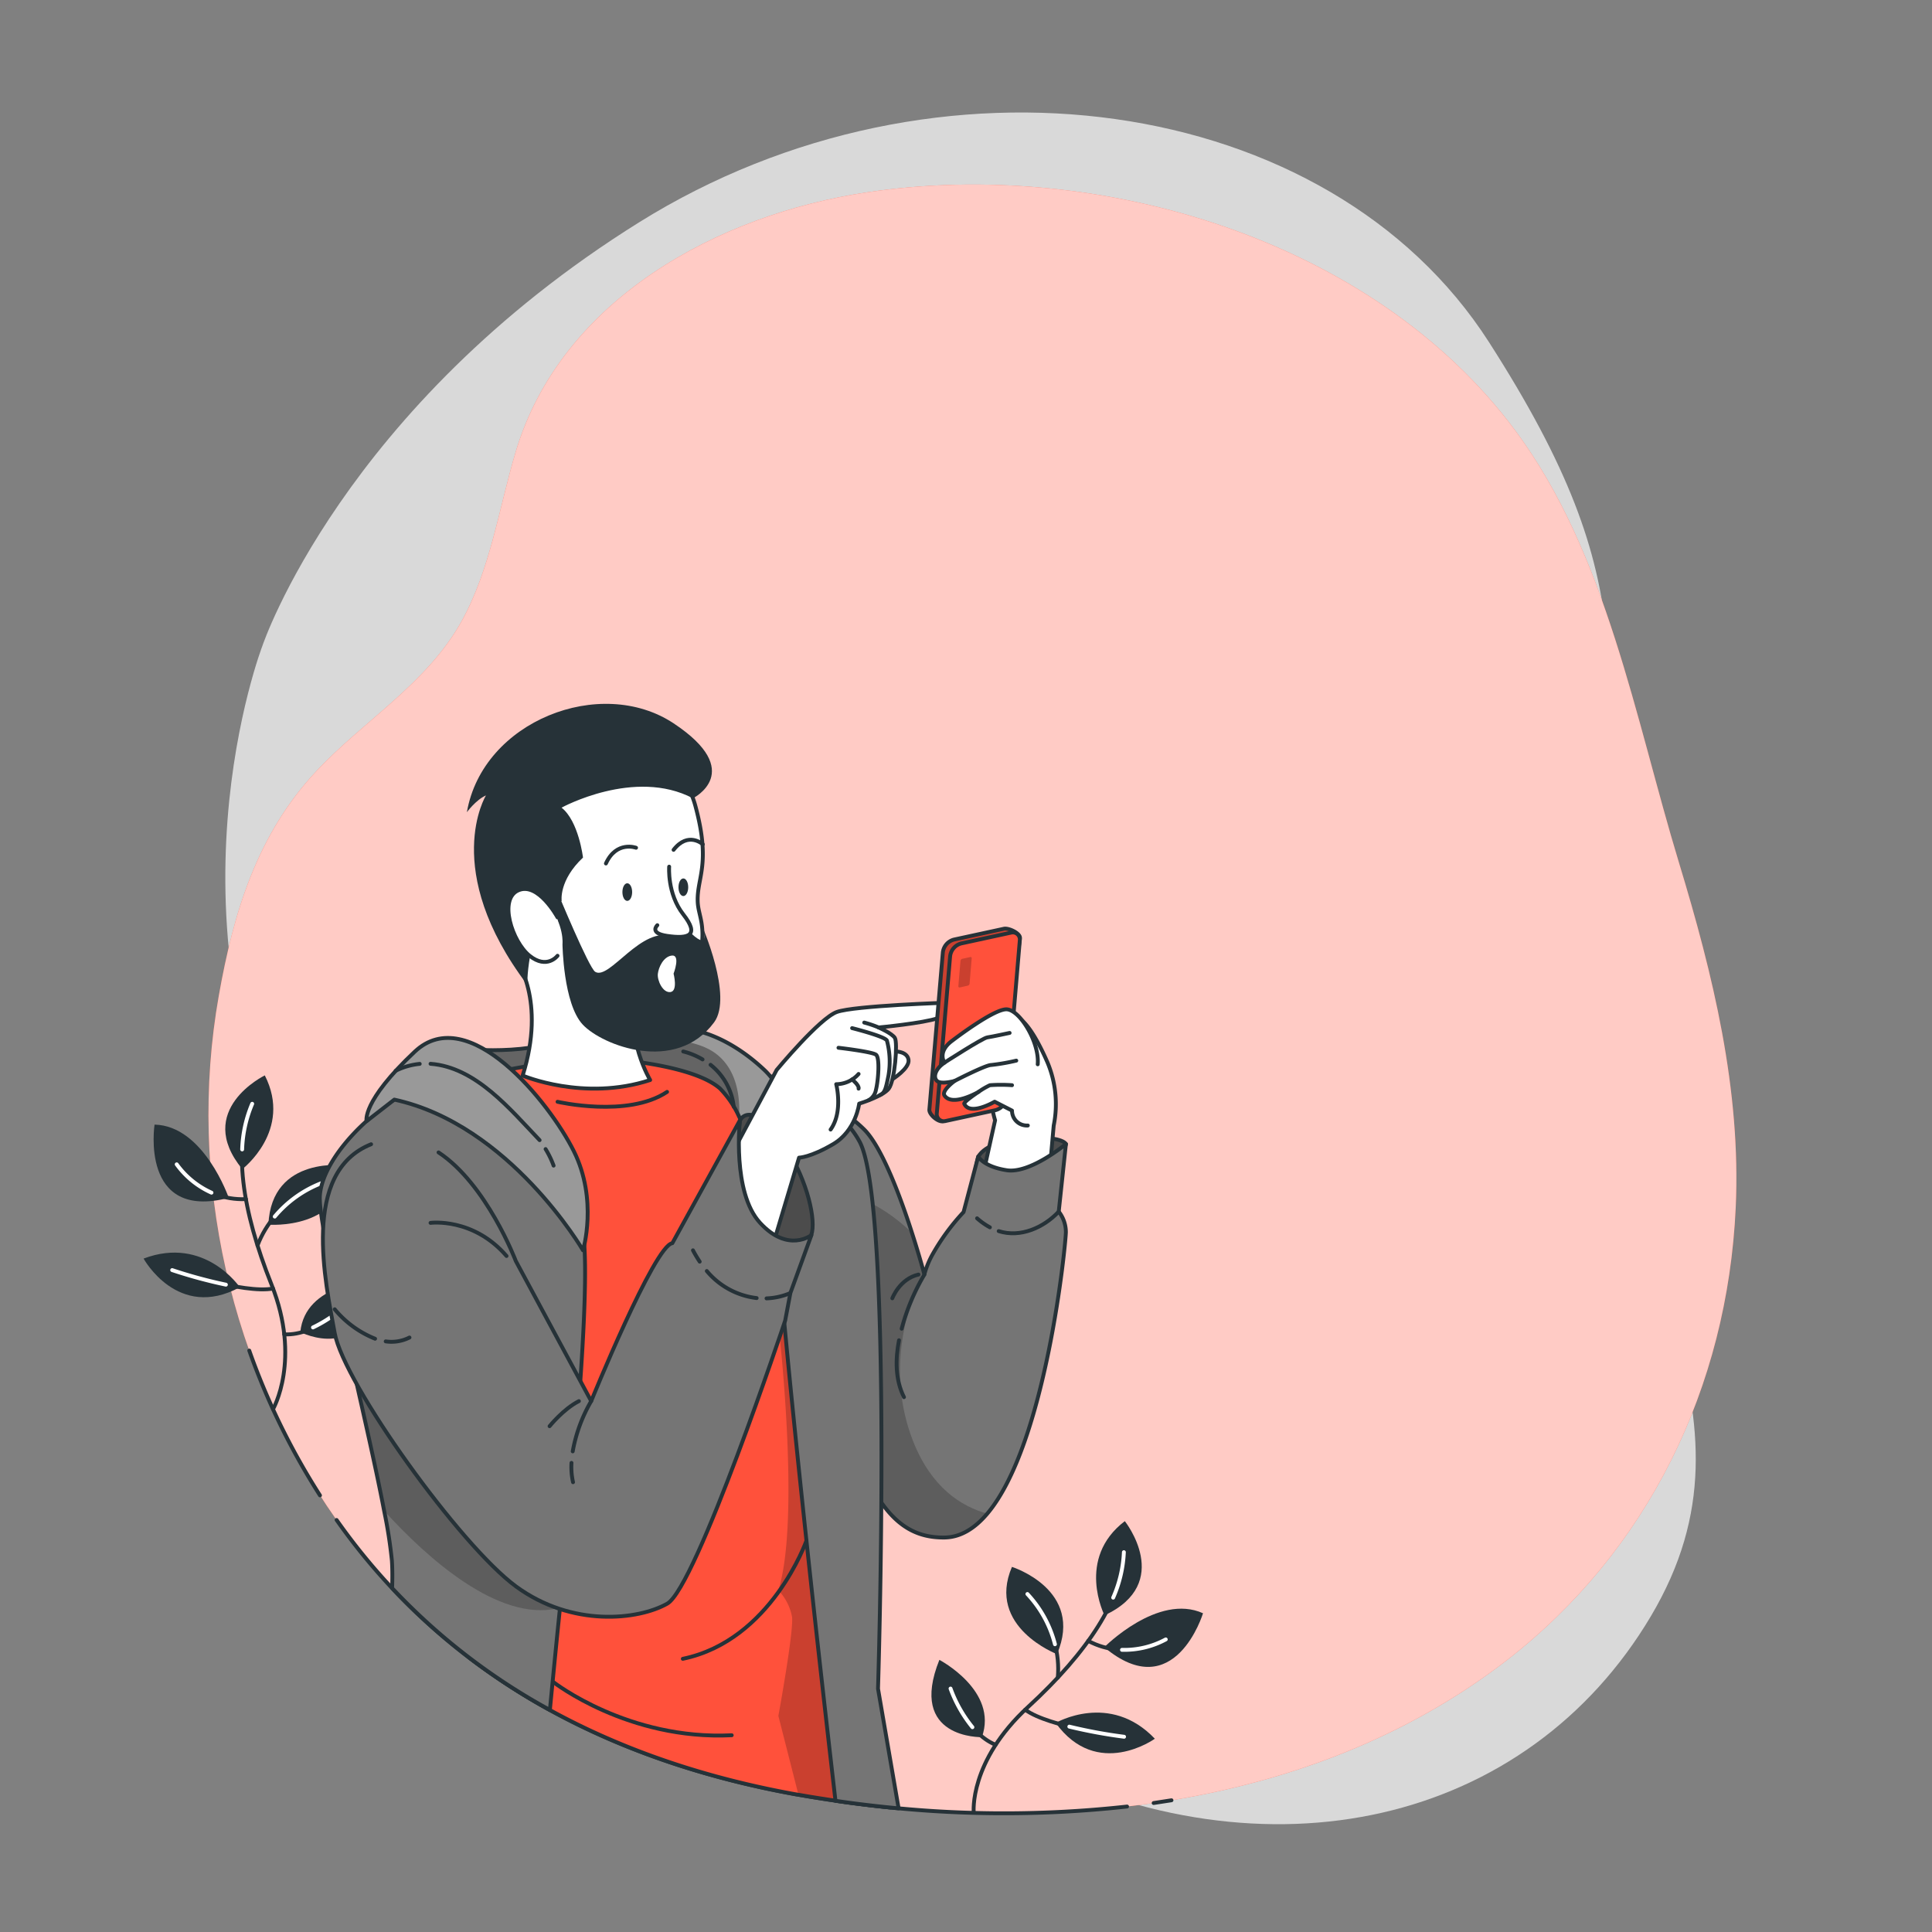 <svg xmlns="http://www.w3.org/2000/svg" xmlns:xlink="http://www.w3.org/1999/xlink" viewBox="0 0 500 500"><rect x="0" y="0" width="500" height="500" fill="#808080" stroke="none"/><defs><clipPath id="freepik--clip-path--inject-2"><path d="M357.75,150.84a39.15,39.15,0,0,1-18.94,33.51,39,39,0,0,1-20.16,5.59,39.11,39.11,0,1,1,39.1-39.1Z" style="fill:#FF513B;stroke:#263238;stroke-linecap:round;stroke-linejoin:round;stroke-width:0.933px"></path></clipPath><clipPath id="freepik--clip-path-2--inject-2"><rect x="236.51" y="247.08" width="52.53" height="52.53" style="fill:#FF513B;stroke:#263238;stroke-linecap:round;stroke-linejoin:round;stroke-width:0.933px"></rect></clipPath><clipPath id="freepik--clip-path-3--inject-2"><rect x="292.38" y="247.08" width="52.53" height="52.53" style="fill:#FF513B;stroke:#263238;stroke-linecap:round;stroke-linejoin:round;stroke-width:0.933px"></rect></clipPath><clipPath id="freepik--clip-path-4--inject-2"><rect x="348.26" y="247.08" width="52.53" height="52.53" style="fill:#FF513B;stroke:#263238;stroke-linecap:round;stroke-linejoin:round;stroke-width:0.933px"></rect></clipPath><clipPath id="freepik--clip-path-5--inject-2"><rect x="236.51" y="302.99" width="52.53" height="52.53" style="fill:#FF513B;stroke:#263238;stroke-linecap:round;stroke-linejoin:round;stroke-width:0.933px"></rect></clipPath><clipPath id="freepik--clip-path-6--inject-2"><rect x="292.38" y="302.99" width="52.53" height="52.53" style="fill:#FF513B;stroke:#263238;stroke-linecap:round;stroke-linejoin:round;stroke-width:0.933px"></rect></clipPath><clipPath id="freepik--clip-path-7--inject-2"><rect x="348.26" y="302.99" width="52.53" height="52.53" style="fill:#FF513B;stroke:#263238;stroke-linecap:round;stroke-linejoin:round;stroke-width:0.933px"></rect></clipPath><clipPath id="freepik--clip-path-8--inject-2"><path d="M253.18,299.32c3.64-6,21.12-5.91,22.7-3.24,0,0-8.66,28-18.31,25.08S253.18,299.32,253.18,299.32Z" style="fill:#757575;stroke:#263238;stroke-linecap:round;stroke-linejoin:round"></path></clipPath><clipPath id="freepik--clip-path-9--inject-2"><path d="M274,313.56a8.62,8.62,0,0,1,1.85,5.28c0,2.61-5,54.75-20.35,72.9-3.22,3.81-6.9,6.12-11.09,6.17-13,.14-19.31-10.18-27.59-34.12q-1.54-4.47-3.21-9.6c-8-24.71-17.94-76.25-17.94-76.25s17.55,4.07,28,14.39C228.21,296.84,233,309.64,236,319c1.49,4.62,2.57,8.41,3,10l.22.82a23.57,23.57,0,0,1,1.84-4.67s0,0,0,0a.34.34,0,0,0,.06-.12,57.08,57.08,0,0,1,8.25-11.35l3.79-14.37s1.34,2.62,7.4,3.55,15.3-6.79,15.3-6.79Z" style="fill:#757575;stroke:#263238;stroke-linecap:round;stroke-linejoin:round"></path></clipPath><clipPath id="freepik--clip-path-10--inject-2"><path d="M117.13,271.16s18,2.54,29.63-2.59,3.43,38.79-13.24,32.46S117.13,271.16,117.13,271.16Z" style="fill:#999;stroke:#263238;stroke-linecap:round;stroke-linejoin:round"></path></clipPath><clipPath id="freepik--clip-path-11--inject-2"><path d="M230.41,467.77c-2.65-.27-5.28-.57-7.91-.9q-3.15-.39-6.28-.86-4.8-.69-9.58-1.53l-.1,0c-23-4.1-44.71-11.2-64.23-21.92a165.88,165.88,0,0,1-21-13.67C108.51,395.42,80.5,318.38,87.82,305.22c9-16.12,28.05-29,63.06-30.75,32.47-1.62,59.24,9.89,65.64,23.27,6.11,12.77,5.86,98.44,4.31,138.21-.07,1.89-.15,3.67-.23,5.34l1.1,3.27Z" style="fill:#FF513B;stroke:#263238;stroke-linecap:round;stroke-linejoin:round"></path></clipPath><clipPath id="freepik--clip-path-12--inject-2"><path d="M200.86,316.48s-4.25-16.83-9.59-27.51a25.37,25.37,0,0,0-4.9-7.23c-6.55-5.85-25.29-7.35-25.29-7.35a15.26,15.26,0,0,1,5.66-6.14c8.25-5,20.86-1,31.07,8.65C210.81,289.22,200.86,316.48,200.86,316.48Z" style="fill:#999;stroke:#263238;stroke-linecap:round;stroke-linejoin:round"></path></clipPath><clipPath id="freepik--clip-path-13--inject-2"><path d="M146.36,401.9c-.48,4.83-1,9.59-1.43,14.18-.82,7.85-1.75,17.47-2.62,26.46A163.13,163.13,0,0,1,101.48,411c.09-2.65.08-5.07-.06-7.13a124.3,124.3,0,0,0-2-12.84c-2.38-12.48-6.47-30-10-45.69-3.71-16.55-6.82-31.09-6.65-35.62C83.22,299.05,99,282.67,118,276.9c0,0,29.29,20.18,32.85,41.94C152.71,330.07,149.7,367.9,146.36,401.9Z" style="fill:#757575;stroke:#263238;stroke-linecap:round;stroke-linejoin:round"></path></clipPath><clipPath id="freepik--clip-path-14--inject-2"><path d="M191.54,289.93c1.66-3,6.41-1.56,11.94,7.15s7.8,18.85,6.47,22.55-19.26,8.17-19.26,8.17L187,318.44Z" style="fill:#757575;stroke:#263238;stroke-linecap:round;stroke-linejoin:round"></path></clipPath><clipPath id="freepik--clip-path-15--inject-2"><path d="M255.68,286.32l-11.61,3.85c-1.23.32-3.65-1.73-3.55-3L244,246.58a3.87,3.87,0,0,1,2.89-3.42l12.87-2.79c1.22-.32,4.32,1.15,4.21,2.42l-5.37,40.11A3.87,3.87,0,0,1,255.68,286.32Z" style="fill:#FF513B;stroke:#263238;stroke-linecap:round;stroke-linejoin:round"></path></clipPath></defs><g id="freepik--background-simple--inject-2"><path d="M67.93,167.09s-27.88,72,11.3,144.5S199.11,422.39,263.7,455.14s131.66,16.8,163.53-36.84-11.84-91.93-11.9-168.42,11.45-96.74-30-161.36-143.06-78.93-219.9-31S67.93,167.09,67.93,167.09Z" style="fill:#fff;opacity:0.7"></path><path d="M303.18,465.91c31.18-5.15,61.06-16.47,86.46-36,36.93-28.48,57.42-71,59.56-117.34,1.41-30.55-5.88-60.35-14.7-89.36-11.34-37.33-18.65-79.85-42.33-111.75-36.86-49.67-108.1-70.59-167.68-61.7-38.5,5.74-79.17,27.6-91,67.11-4.38,14.63-6.52,30.35-14,43.87-9,16.2-25.27,25.66-37.63,38.85-15.28,16.29-21.43,36.59-25.23,58.06-8.33,47,3,96.78,30.5,135.76,28.65,40.68,71.17,62.5,119.43,71.09q8,1.41,16,2.41C249,470.19,276.57,470.3,303.18,465.91Z" style="fill:#FF513B"></path><path d="M303.18,465.91c31.18-5.15,61.06-16.47,86.46-36,36.93-28.48,57.42-71,59.56-117.34,1.41-30.55-5.88-60.35-14.7-89.36-11.34-37.33-18.65-79.85-42.33-111.75-36.86-49.67-108.1-70.59-167.68-61.7-38.5,5.74-79.17,27.6-91,67.11-4.38,14.63-6.52,30.35-14,43.87-9,16.2-25.27,25.66-37.63,38.85-15.28,16.29-21.43,36.59-25.23,58.06-8.33,47,3,96.78,30.5,135.76,28.65,40.68,71.17,62.5,119.43,71.09q8,1.41,16,2.41C249,470.19,276.57,470.3,303.18,465.91Z" style="fill:#fff;opacity:0.7"></path></g><g id="freepik--Leaves--inject-2"><path d="M243.11,429.57s15.31,8,11,20C254.07,449.58,234.86,450.09,243.11,429.57Z" style="fill:#263238"></path><path d="M273.21,445.89s14-8.17,25.66,4.09C298.87,450,283.94,460.71,273.21,445.89Z" style="fill:#263238"></path><path d="M311.34,417.51s-7.31,24.11-25.56,8.79C285.78,426.3,299.69,412.23,311.34,417.51Z" style="fill:#263238"></path><path d="M291.1,393.67s12.75,16-5.25,24.38C285.85,418.05,278.37,403.38,291.1,393.67Z" style="fill:#263238"></path><path d="M261.89,405.51s18.8,5.9,11.66,22.58C273.55,428.09,255.22,421.08,261.89,405.51Z" style="fill:#263238"></path><path d="M252,469.09s-1.3-13.19,14.11-27.37,24.41-27.83,24.76-40" style="fill:none;stroke:#263238;stroke-linecap:round;stroke-linejoin:round"></path><path d="M265.89,412.53s9,8.92,7.87,21.62" style="fill:none;stroke:#263238;stroke-linecap:round;stroke-linejoin:round"></path><path d="M301.7,424.28s-9.88,5.83-20.07.38" style="fill:none;stroke:#263238;stroke-linecap:round;stroke-linejoin:round"></path><path d="M290.91,449.47s-19.42-2.43-25.59-7" style="fill:none;stroke:#263238;stroke-linecap:round;stroke-linejoin:round"></path><path d="M246,437s3.81,11.34,11.64,14.54" style="fill:none;stroke:#263238;stroke-linecap:round;stroke-linejoin:round"></path><path d="M288.09,413.47a32.79,32.79,0,0,0,2.77-11.77" style="fill:none;stroke:#fff;stroke-linecap:round;stroke-linejoin:round"></path><path d="M265.89,412.53a29.78,29.78,0,0,1,7.13,13" style="fill:none;stroke:#fff;stroke-linecap:round;stroke-linejoin:round"></path><path d="M301.7,424.28a22.6,22.6,0,0,1-11.33,2.7" style="fill:none;stroke:#fff;stroke-linecap:round;stroke-linejoin:round"></path><path d="M290.91,449.47a130.82,130.82,0,0,1-14.17-2.62" style="fill:none;stroke:#fff;stroke-linecap:round;stroke-linejoin:round"></path><path d="M246,437a34.62,34.62,0,0,0,5.66,10" style="fill:none;stroke:#fff;stroke-linecap:round;stroke-linejoin:round"></path><path d="M96.26,331.44s-17.28.62-18.54,13.3C77.72,344.74,94.81,353.52,96.26,331.44Z" style="fill:#263238"></path><path d="M62.06,333.14s-9.07-13.42-24.9-7.42C37.16,325.72,46,341.86,62.06,333.14Z" style="fill:#263238"></path><path d="M40,291.05S36.13,316,59.2,310C59.2,310,52.76,291.33,40,291.05Z" style="fill:#263238"></path><path d="M68.53,278.31s-18.43,8.95-5.82,24.26C62.71,302.57,75.8,292.58,68.53,278.31Z" style="fill:#263238"></path><path d="M89.74,301.63s-19.5-2.82-20.28,15.31C69.46,316.94,89,318.56,89.74,301.63Z" style="fill:#263238"></path><path d="M70.66,364.69s7.37-12.78-.39-32.24-10-35.65-5-46.79" style="fill:none;stroke:#263238;stroke-linecap:round;stroke-linejoin:round"></path><path d="M83.1,306.23s-11.94,4.16-16.45,16.08" style="fill:none;stroke:#263238;stroke-linecap:round;stroke-linejoin:round"></path><path d="M45.73,301.33s6.39,9.53,17.92,9" style="fill:none;stroke:#263238;stroke-linecap:round;stroke-linejoin:round"></path><path d="M44.56,328.7s18.55,6.22,26.1,4.77" style="fill:none;stroke:#263238;stroke-linecap:round;stroke-linejoin:round"></path><path d="M90.4,336.93s-8.4,8.9-16.84,8.39" style="fill:none;stroke:#263238;stroke-linecap:round;stroke-linejoin:round"></path><path d="M62.67,297.47a32.89,32.89,0,0,1,2.6-11.81" style="fill:none;stroke:#fff;stroke-linecap:round;stroke-linejoin:round"></path><path d="M83.1,306.23a29.82,29.82,0,0,0-12,8.62" style="fill:none;stroke:#fff;stroke-linecap:round;stroke-linejoin:round"></path><path d="M45.73,301.33a22.5,22.5,0,0,0,9,7.33" style="fill:none;stroke:#fff;stroke-linecap:round;stroke-linejoin:round"></path><path d="M44.56,328.7a125.64,125.64,0,0,0,13.9,3.77" style="fill:none;stroke:#fff;stroke-linecap:round;stroke-linejoin:round"></path><path d="M90.4,336.93A34.64,34.64,0,0,1,81,343.54" style="fill:none;stroke:#fff;stroke-linecap:round;stroke-linejoin:round"></path><path d="M298.56,466.62c1.55-.22,3.09-.46,4.62-.71" style="fill:none;stroke:#263238;stroke-linecap:round;stroke-linejoin:round"></path><path d="M87.11,393.37c28.65,40.68,71.17,62.5,119.43,71.09q8,1.41,16,2.41a290.12,290.12,0,0,0,69.14.66" style="fill:none;stroke:#263238;stroke-linecap:round;stroke-linejoin:round"></path><path d="M64.51,349.53A182.46,182.46,0,0,0,82.81,387" style="fill:none;stroke:#263238;stroke-linecap:round;stroke-linejoin:round"></path></g><g id="freepik--Character--inject-2"><path d="M253.18,299.32c3.64-6,21.12-5.91,22.7-3.24,0,0-8.66,28-18.31,25.08S253.18,299.32,253.18,299.32Z" style="fill:#757575"></path><g style="clip-path:url(#freepik--clip-path-8--inject-2)"><path d="M253.18,299.32c3.64-6,21.12-5.91,22.7-3.24,0,0-8.66,28-18.31,25.08S253.18,299.32,253.18,299.32Z" style="fill-opacity:0.7;opacity:0.5"></path></g><path d="M253.18,299.32c3.64-6,21.12-5.91,22.7-3.24,0,0-8.66,28-18.31,25.08S253.18,299.32,253.18,299.32Z" style="fill:none;stroke:#263238;stroke-linecap:round;stroke-linejoin:round"></path><path d="M263,263.25s3,0,8.12,11.78a27.88,27.88,0,0,1,1.58,16.25l-2,22.41-17.87-2.57,4.7-21.19S252.13,273,263,263.25Z" style="fill:#fff;stroke:#263238;stroke-linecap:round;stroke-linejoin:round"></path><path d="M274,313.56a8.62,8.62,0,0,1,1.85,5.28c0,2.61-5,54.75-20.35,72.9-3.22,3.81-6.9,6.12-11.09,6.17-13,.14-19.31-10.18-27.59-34.12q-1.54-4.47-3.21-9.6c-8-24.71-17.94-76.25-17.94-76.25s17.55,4.07,28,14.39C228.21,296.84,233,309.64,236,319c1.49,4.62,2.57,8.41,3,10l.22.82a23.57,23.57,0,0,1,1.84-4.67s0,0,0,0a.34.34,0,0,0,.06-.12,57.08,57.08,0,0,1,8.25-11.35l3.79-14.37s1.34,2.62,7.4,3.55,15.3-6.79,15.3-6.79Z" style="fill:#757575"></path><g style="clip-path:url(#freepik--clip-path-9--inject-2)"><path d="M255.53,391.74c-3.22,3.81-6.9,6.12-11.09,6.17-13,.14-19.31-10.18-27.59-34.12l.18-55.64s9.78,1.9,18.95,10.89c1.49,4.62,2.57,8.41,3,10-3.66,7.62-10,25.14-2.72,43.81C241,385,248.8,389.89,255.53,391.74Z" style="fill-opacity:0.7;opacity:0.3"></path></g><path d="M274,313.56a8.62,8.62,0,0,1,1.85,5.28c0,2.61-5,54.75-20.35,72.9-3.22,3.81-6.9,6.12-11.09,6.17-13,.14-19.31-10.18-27.59-34.12q-1.54-4.47-3.21-9.6c-8-24.71-17.94-76.25-17.94-76.25s17.55,4.07,28,14.39C228.21,296.84,233,309.64,236,319c1.49,4.62,2.57,8.41,3,10l.22.82a23.57,23.57,0,0,1,1.84-4.67s0,0,0,0a.34.34,0,0,0,.06-.12,57.08,57.08,0,0,1,8.25-11.35l3.79-14.37s1.34,2.62,7.4,3.55,15.3-6.79,15.3-6.79Z" style="fill:none;stroke:#263238;stroke-linecap:round;stroke-linejoin:round"></path><path d="M117.13,271.16s18,2.54,29.63-2.59,3.43,38.79-13.24,32.46S117.13,271.16,117.13,271.16Z" style="fill:#999"></path><g style="clip-path:url(#freepik--clip-path-10--inject-2)"><path d="M117.13,271.16s18,2.54,29.63-2.59,3.43,38.79-13.24,32.46S117.13,271.16,117.13,271.16Z" style="fill-opacity:0.7;opacity:0.5"></path></g><path d="M117.13,271.16s18,2.54,29.63-2.59,3.43,38.79-13.24,32.46S117.13,271.16,117.13,271.16Z" style="fill:none;stroke:#263238;stroke-linecap:round;stroke-linejoin:round"></path><path d="M230.41,467.77c-2.65-.27-5.28-.57-7.91-.9q-3.15-.39-6.28-.86-4.8-.69-9.58-1.53l-.1,0c-23-4.1-44.71-11.2-64.23-21.92a165.88,165.88,0,0,1-21-13.67C108.51,395.42,80.5,318.38,87.82,305.22c9-16.12,28.05-29,63.06-30.75,32.47-1.62,59.24,9.89,65.64,23.27,6.11,12.77,5.86,98.44,4.31,138.21-.07,1.89-.15,3.67-.23,5.34l1.1,3.27Z" style="fill:#FF513B"></path><g style="clip-path:url(#freepik--clip-path-11--inject-2)"><path d="M230.41,467.77c-2.65-.27-5.28-.57-7.91-.9q-3.15-.39-6.28-.86-4.8-.69-9.58-1.53l-5.2-20.41s4-21.76,3.54-25.61a13.49,13.49,0,0,0-3.54-6.89c5.87-18.65,0-68.92,0-68.92l8.88-10.2L220.83,436l.87,8.61Z" style="fill-opacity:0.7;opacity:0.3"></path></g><path d="M230.41,467.77c-2.65-.27-5.28-.57-7.91-.9q-3.15-.39-6.28-.86-4.8-.69-9.58-1.53l-.1,0c-23-4.1-44.71-11.2-64.23-21.92a165.88,165.88,0,0,1-21-13.67C108.51,395.42,80.5,318.38,87.82,305.22c9-16.12,28.05-29,63.06-30.75,32.47-1.62,59.24,9.89,65.64,23.27,6.11,12.77,5.86,98.44,4.31,138.21-.07,1.89-.15,3.67-.23,5.34l1.1,3.27Z" style="fill:none;stroke:#263238;stroke-linecap:round;stroke-linejoin:round"></path><path d="M232.56,468q-5.06-.47-10.06-1.1-3.15-.39-6.28-.86c-2-17.34-4.85-42.34-7.51-67.3h0c-2.16-20.17-4.23-40.33-5.73-56.39-.22-2.4-.44-4.7-.64-6.9-.53-6-1-11.3-1.26-15.49,0-.34-.05-.66-.07-1-.14-2-.24-3.81-.3-5.25a64.59,64.59,0,0,0-5.83-25.35c-4.74-10-10.63-14-10.63-14A91.94,91.94,0,0,1,200,278.77c5.68,2.19,11.87,5.28,16.65,9.54A28.33,28.33,0,0,1,220,291.8a23.12,23.12,0,0,1,2.48,3.69c8.71,16.22,4.75,141.55,4.75,141.55Z" style="fill:#757575;stroke:#263238;stroke-linecap:round;stroke-linejoin:round"></path><path d="M200.86,316.48s-4.25-16.83-9.59-27.51a25.37,25.37,0,0,0-4.9-7.23c-6.55-5.85-25.29-7.35-25.29-7.35a15.26,15.26,0,0,1,5.66-6.14c8.25-5,20.86-1,31.07,8.65C210.81,289.22,200.86,316.48,200.86,316.48Z" style="fill:#999"></path><g style="clip-path:url(#freepik--clip-path-12--inject-2)"><path d="M191.27,289a25.37,25.37,0,0,0-4.9-7.23c-6.55-5.85-25.29-7.35-25.29-7.35a15.26,15.26,0,0,1,5.66-6.14c6,.34,12.25,1.15,16,2.91C189,274.06,191.72,280.65,191.27,289Z" style="fill-opacity:0.7;opacity:0.5"></path></g><path d="M200.86,316.48s-4.25-16.83-9.59-27.51a25.37,25.37,0,0,0-4.9-7.23c-6.55-5.85-25.29-7.35-25.29-7.35a15.26,15.26,0,0,1,5.66-6.14c8.25-5,20.86-1,31.07,8.65C210.81,289.22,200.86,316.48,200.86,316.48Z" style="fill:none;stroke:#263238;stroke-linecap:round;stroke-linejoin:round"></path><path d="M133.52,248.26s7.95,10.5,1.74,30.09c0,0,15.83,6.78,33,1.16,0,0-6.51-10.77-3.62-22.3S141.24,234.92,133.52,248.26Z" style="fill:#fff;stroke:#263238;stroke-linecap:round;stroke-linejoin:round"></path><path d="M128.93,232.67c-6.32-27.09,6.78-38.84,15.36-42.39,13.74-5.69,31.61,3.25,35.68,18.31s.4,18.48.59,24.64c.13,4.32,2.8,6.44-.14,17.28-1.94,7.15-5.16,18.63-17.39,16.57a40.79,40.79,0,0,1-10.81-3.51" style="fill:#fff;stroke:#263238;stroke-linecap:round;stroke-linejoin:round"></path><path d="M164.61,219.4s-5.08-1.89-7.8,4.07" style="fill:none;stroke:#263238;stroke-linecap:round;stroke-linejoin:round"></path><path d="M181.89,218.51s-3.78-3.46-7.57,1.43" style="fill:none;stroke:#263238;stroke-linecap:round;stroke-linejoin:round"></path><path d="M163.6,230.87c0,1.26-.56,2.28-1.26,2.28s-1.26-1-1.26-2.28.56-2.28,1.26-2.28S163.6,229.61,163.6,230.87Z" style="fill:#263238"></path><path d="M178.11,229.62c0,1.26-.56,2.28-1.26,2.28s-1.26-1-1.26-2.28.56-2.28,1.26-2.28S178.11,228.36,178.11,229.62Z" style="fill:#263238"></path><path d="M144.29,230.87s8.09,19.59,9.74,20.63c3.71,2.32,12-12.17,20.21-9.11,0,0,3.66-1.75,4.64-.83,5.36,5,2.77-2.05,2.77-2.05s8.11,18.38,3.16,25.07c-9.88,13.38-28.94,6-34,.58s-5.24-20.81-5.24-20.81.58-4.84-3.91-10.74Z" style="fill:#263238"></path><path d="M145.36,233.15s-.79-5.27,5.52-11.21c0,0-1.11-9.43-5.55-12.92,0,0,18.91-10.37,34-2.42,0,0,13.88-6.89-5-19.4s-49.43-.59-53.5,23c0,0,2.32-3.19,4.94-4.35,0,0-11.83,19.21,10.67,49C136.43,254.84,136.46,237.5,145.36,233.15Z" style="fill:#263238"></path><path d="M173.18,224.29s-.55,7,3.67,12.38,1.49,6.38-4.25,5.53c-4.7-.7-2.48-2.76-2.48-2.76" style="fill:#fff;stroke:#263238;stroke-linecap:round;stroke-linejoin:round"></path><path d="M144.29,237.42s-5-9.26-10.16-7-1.58,13.32,2.93,16.93,7.23,0,7.23,0" style="fill:#fff;stroke:#263238;stroke-linecap:round;stroke-linejoin:round"></path><path d="M173.71,247.32c-2.05.38-3.26,3-3.46,4.7s1.29,5,3.27,4.72.8-4.76.8-4.76S176.29,246.85,173.71,247.32Z" style="fill:#fff"></path><path d="M146.36,401.9c-.48,4.83-1,9.59-1.43,14.18-.82,7.85-1.75,17.47-2.62,26.46A163.13,163.13,0,0,1,101.48,411c.09-2.65.08-5.07-.06-7.13a124.3,124.3,0,0,0-2-12.84c-2.38-12.48-6.47-30-10-45.69-3.71-16.55-6.82-31.09-6.65-35.62C83.22,299.05,99,282.67,118,276.9c0,0,29.29,20.18,32.85,41.94C152.71,330.07,149.7,367.9,146.36,401.9Z" style="fill:#757575"></path><g style="clip-path:url(#freepik--clip-path-13--inject-2)"><path d="M146.36,401.9c-.48,4.83-1,9.59-1.43,14.18-.21.07-.42.12-.64.17-15.36,3.46-33.65-12.94-44.82-25.2-2.38-12.48-6.47-30-10-45.69l10.35,6.93S135.61,382.9,146.36,401.9Z" style="fill-opacity:0.7;opacity:0.3"></path></g><path d="M146.36,401.9c-.48,4.83-1,9.59-1.43,14.18-.82,7.85-1.75,17.47-2.62,26.46A163.13,163.13,0,0,1,101.48,411c.09-2.65.08-5.07-.06-7.13a124.3,124.3,0,0,0-2-12.84c-2.38-12.48-6.47-30-10-45.69-3.71-16.55-6.82-31.09-6.65-35.62C83.22,299.05,99,282.67,118,276.9c0,0,29.29,20.18,32.85,41.94C152.71,330.07,149.7,367.9,146.36,401.9Z" style="fill:none;stroke:#263238;stroke-linecap:round;stroke-linejoin:round"></path><path d="M216.74,282.42a4.7,4.7,0,0,0,5.6,3.18" style="fill:none;stroke:#263238;stroke-linecap:round;stroke-linejoin:round"></path><path d="M191.54,289.93c1.66-3,6.41-1.56,11.94,7.15s7.8,18.85,6.47,22.55-19.26,8.17-19.26,8.17L187,318.44Z" style="fill:#757575"></path><g style="clip-path:url(#freepik--clip-path-14--inject-2)"><path d="M191.54,289.93c1.66-3,6.41-1.56,11.94,7.15s7.8,18.85,6.47,22.55-19.26,8.17-19.26,8.17L187,318.44Z" style="fill-opacity:0.7;opacity:0.5"></path></g><path d="M191.54,289.93c1.66-3,6.41-1.56,11.94,7.15s7.8,18.85,6.47,22.55-19.26,8.17-19.26,8.17L187,318.44Z" style="fill:none;stroke:#263238;stroke-linecap:round;stroke-linejoin:round"></path><path d="M231.86,272.12s3,0,3.27,2.2-4.2,5-4.2,5" style="fill:#fff;stroke:#263238;stroke-linecap:round;stroke-linejoin:round"></path><path d="M184.24,308.29,201,276.9s11.07-13.36,15.56-15,29-2.42,29-2.42,1,2.66-2.79,4-15.4,2.43-15.4,2.43,3.42,1.48,4.21,2.68,0,11.15-1.58,13.17-7.65,3.86-7.65,3.86-.8,7-6.73,10.48-8.83,3.5-8.83,3.5L198.6,327Z" style="fill:#fff;stroke:#263238;stroke-linecap:round;stroke-linejoin:round"></path><path d="M217,271.16s8.61,1,9.7,1.79.56,6.92,0,9.07a3.86,3.86,0,0,1-1.88,2.7" style="fill:none;stroke:#263238;stroke-linecap:round;stroke-linejoin:round"></path><path d="M220.53,266.08s8.47,2.12,9,3.21a21.07,21.07,0,0,1,.4,9.11c-.69,3.35-.89,4.39-2.19,5" style="fill:none;stroke:#263238;stroke-linecap:round;stroke-linejoin:round"></path><path d="M227.36,265.89a28.29,28.29,0,0,0-3.7-1.25" style="fill:none;stroke:#263238;stroke-linecap:round;stroke-linejoin:round"></path><path d="M222.2,277.94a7.78,7.78,0,0,1-5.79,2.65s1.85,7.12-1.45,11.74" style="fill:none;stroke:#263238;stroke-linecap:round;stroke-linejoin:round"></path><path d="M220.53,279.36s1.92,1.55,1.67,2.38" style="fill:none;stroke:#263238;stroke-linecap:round;stroke-linejoin:round"></path><path d="M255.68,286.32l-11.61,3.85c-1.23.32-3.65-1.73-3.55-3L244,246.58a3.87,3.87,0,0,1,2.89-3.42l12.87-2.79c1.22-.32,4.32,1.15,4.21,2.42l-5.37,40.11A3.87,3.87,0,0,1,255.68,286.32Z" style="fill:#FF513B"></path><g style="clip-path:url(#freepik--clip-path-15--inject-2)"><path d="M255.68,286.32l-11.61,3.85c-1.23.32-3.65-1.73-3.55-3L244,246.58a3.87,3.87,0,0,1,2.89-3.42l12.87-2.79c1.22-.32,4.32,1.15,4.21,2.42l-5.37,40.11A3.87,3.87,0,0,1,255.68,286.32Z" style="fill-opacity:0.7;opacity:0.3"></path></g><path d="M255.68,286.32l-11.61,3.85c-1.23.32-3.65-1.73-3.55-3L244,246.58a3.87,3.87,0,0,1,2.89-3.42l12.87-2.79c1.22-.32,4.32,1.15,4.21,2.42l-5.37,40.11A3.87,3.87,0,0,1,255.68,286.32Z" style="fill:none;stroke:#263238;stroke-linecap:round;stroke-linejoin:round"></path><path d="M257.59,287.32l-12.86,2.79a1.83,1.83,0,0,1-2.29-1.94l3.44-40.59a3.87,3.87,0,0,1,2.89-3.42l12.87-2.79a1.83,1.83,0,0,1,2.29,1.94l-3.44,40.59A3.87,3.87,0,0,1,257.59,287.32Z" style="fill:#FF513B;stroke:#263238;stroke-linecap:round;stroke-linejoin:round"></path><path d="M250.46,255.09l-2.07.46a.3.3,0,0,1-.37-.32l.55-6.54a.61.61,0,0,1,.47-.55l2.07-.46a.3.3,0,0,1,.37.32l-.55,6.54A.62.62,0,0,1,250.46,255.09Z" style="fill-opacity:0.7;opacity:0.3"></path><path d="M268.56,275.44c.5-5.69-4.69-14.23-8.13-14.23s-13.94,8.08-13.94,8.08c-4.06,2.94-2.05,5.74-2.05,5.74-2.39,1.58-3,3.72-1.95,4.71s4.57,0,4.57,0-3.48,2.54-2.62,3.79c2.05,3,8.8-.95,8.8-.95s-3.92,2.59-3.69,3.08c1.47,3.22,7.86-.54,7.86-.54l4.5,2.3a3.84,3.84,0,0,0,4.09,3.86" style="fill:#fff;stroke:#263238;stroke-linecap:round;stroke-linejoin:round"></path><path d="M244.44,275s9.83-6.35,11.06-6.52,5.79-1.16,5.79-1.16" style="fill:#fff;stroke:#263238;stroke-linecap:round;stroke-linejoin:round"></path><path d="M247.06,279.74s8-4.12,9.44-4.12a54,54,0,0,0,6.51-1.13" style="fill:#fff;stroke:#263238;stroke-linecap:round;stroke-linejoin:round"></path><path d="M253.24,282.58a19.28,19.28,0,0,1,2.95-1.73,40,40,0,0,1,5.72,0" style="fill:#fff;stroke:#263238;stroke-linecap:round;stroke-linejoin:round"></path><path d="M150.88,323.58s-18.92-32.52-48.83-39l-7.18,5.58s-1.36-5,12.48-18,34.81,13.06,41.14,25.73S150.88,323.58,150.88,323.58Z" style="fill:#999;stroke:#263238;stroke-linecap:round;stroke-linejoin:round"></path><path d="M113.49,298.24c12.49,8.23,20,28.11,20,28.11L153,362.61s16.39-40.36,21-40.87l17.49-31.81s-2.07,18.64,5.22,26.55S210,319.63,210,319.63l-5.45,15-1.35,7.14s-23,69-30.51,73.25-24.62,6.18-39.12-4.43S89,358.08,86.62,345s-8.8-41.62,9.42-48.87" style="fill:#757575;stroke:#263238;stroke-linecap:round;stroke-linejoin:round"></path><path d="M141.2,297.38a23.8,23.8,0,0,1,2.07,4.28" style="fill:none;stroke:#263238;stroke-linecap:round;stroke-linejoin:round"></path><path d="M111.42,275.31c11.77.88,20.68,11.87,28.23,19.76" style="fill:none;stroke:#263238;stroke-linecap:round;stroke-linejoin:round"></path><path d="M102.4,277.11a18.12,18.12,0,0,1,6.22-1.78" style="fill:none;stroke:#263238;stroke-linecap:round;stroke-linejoin:round"></path><path d="M181.82,274.18a18.2,18.2,0,0,0-5-2.06" style="fill:none;stroke:#263238;stroke-linecap:round;stroke-linejoin:round"></path><path d="M189.89,286.41a16.07,16.07,0,0,0-6-10.84" style="fill:none;stroke:#263238;stroke-linecap:round;stroke-linejoin:round"></path><path d="M181.08,326.51a33.21,33.21,0,0,1-1.74-2.93" style="fill:none;stroke:#263238;stroke-linecap:round;stroke-linejoin:round"></path><path d="M195.82,335.94a19.87,19.87,0,0,1-12.9-7" style="fill:none;stroke:#263238;stroke-linecap:round;stroke-linejoin:round"></path><path d="M204.5,334.66a17.45,17.45,0,0,1-6.12,1.36" style="fill:none;stroke:#263238;stroke-linecap:round;stroke-linejoin:round"></path><path d="M147.9,378.59a17.89,17.89,0,0,0,.4,5" style="fill:none;stroke:#263238;stroke-linecap:round;stroke-linejoin:round"></path><path d="M153,362.61a39.81,39.81,0,0,0-4.78,13" style="fill:none;stroke:#263238;stroke-linecap:round;stroke-linejoin:round"></path><path d="M142.23,369.1s3.55-4.44,7.59-6.49" style="fill:none;stroke:#263238;stroke-linecap:round;stroke-linejoin:round"></path><path d="M111.42,316.48s11-1.47,19.67,8.57" style="fill:none;stroke:#263238;stroke-linecap:round;stroke-linejoin:round"></path><path d="M99.82,347.15a10.31,10.31,0,0,0,6.15-1" style="fill:none;stroke:#263238;stroke-linecap:round;stroke-linejoin:round"></path><path d="M86.62,338.84a26.17,26.17,0,0,0,10.45,7.62" style="fill:none;stroke:#263238;stroke-linecap:round;stroke-linejoin:round"></path><path d="M232.66,346.86c-.94,4.88-1,10.18,1.29,14.72" style="fill:none;stroke:#263238;stroke-linecap:round;stroke-linejoin:round"></path><path d="M239.22,329.87a55.79,55.79,0,0,0-5.87,14" style="fill:none;stroke:#263238;stroke-linecap:round;stroke-linejoin:round"></path><path d="M230.93,336s1.83-5,6.77-6.15" style="fill:none;stroke:#263238;stroke-linecap:round;stroke-linejoin:round"></path><path d="M256.18,317.63a17.79,17.79,0,0,1-3.31-2.33" style="fill:none;stroke:#263238;stroke-linecap:round;stroke-linejoin:round"></path><path d="M274,313.56c-3.87,4.14-9.91,6.85-15.54,5.05" style="fill:none;stroke:#263238;stroke-linecap:round;stroke-linejoin:round"></path><path d="M144.29,285.14s18.2,4.23,28.35-2.56" style="fill:none;stroke:#263238;stroke-linecap:round;stroke-linejoin:round"></path><path d="M208.71,398.71s-9.05,25.84-32,30.59" style="fill:none;stroke:#263238;stroke-linecap:round;stroke-linejoin:round"></path><path d="M143.27,435.36s19.29,15.06,46.1,13.72" style="fill:none;stroke:#263238;stroke-linecap:round;stroke-linejoin:round"></path><path d="M241.15,325.05l-.07.11a.34.34,0,0,0,.06-.12Z" style="fill-opacity:0.7;opacity:0.3"></path></g></svg>